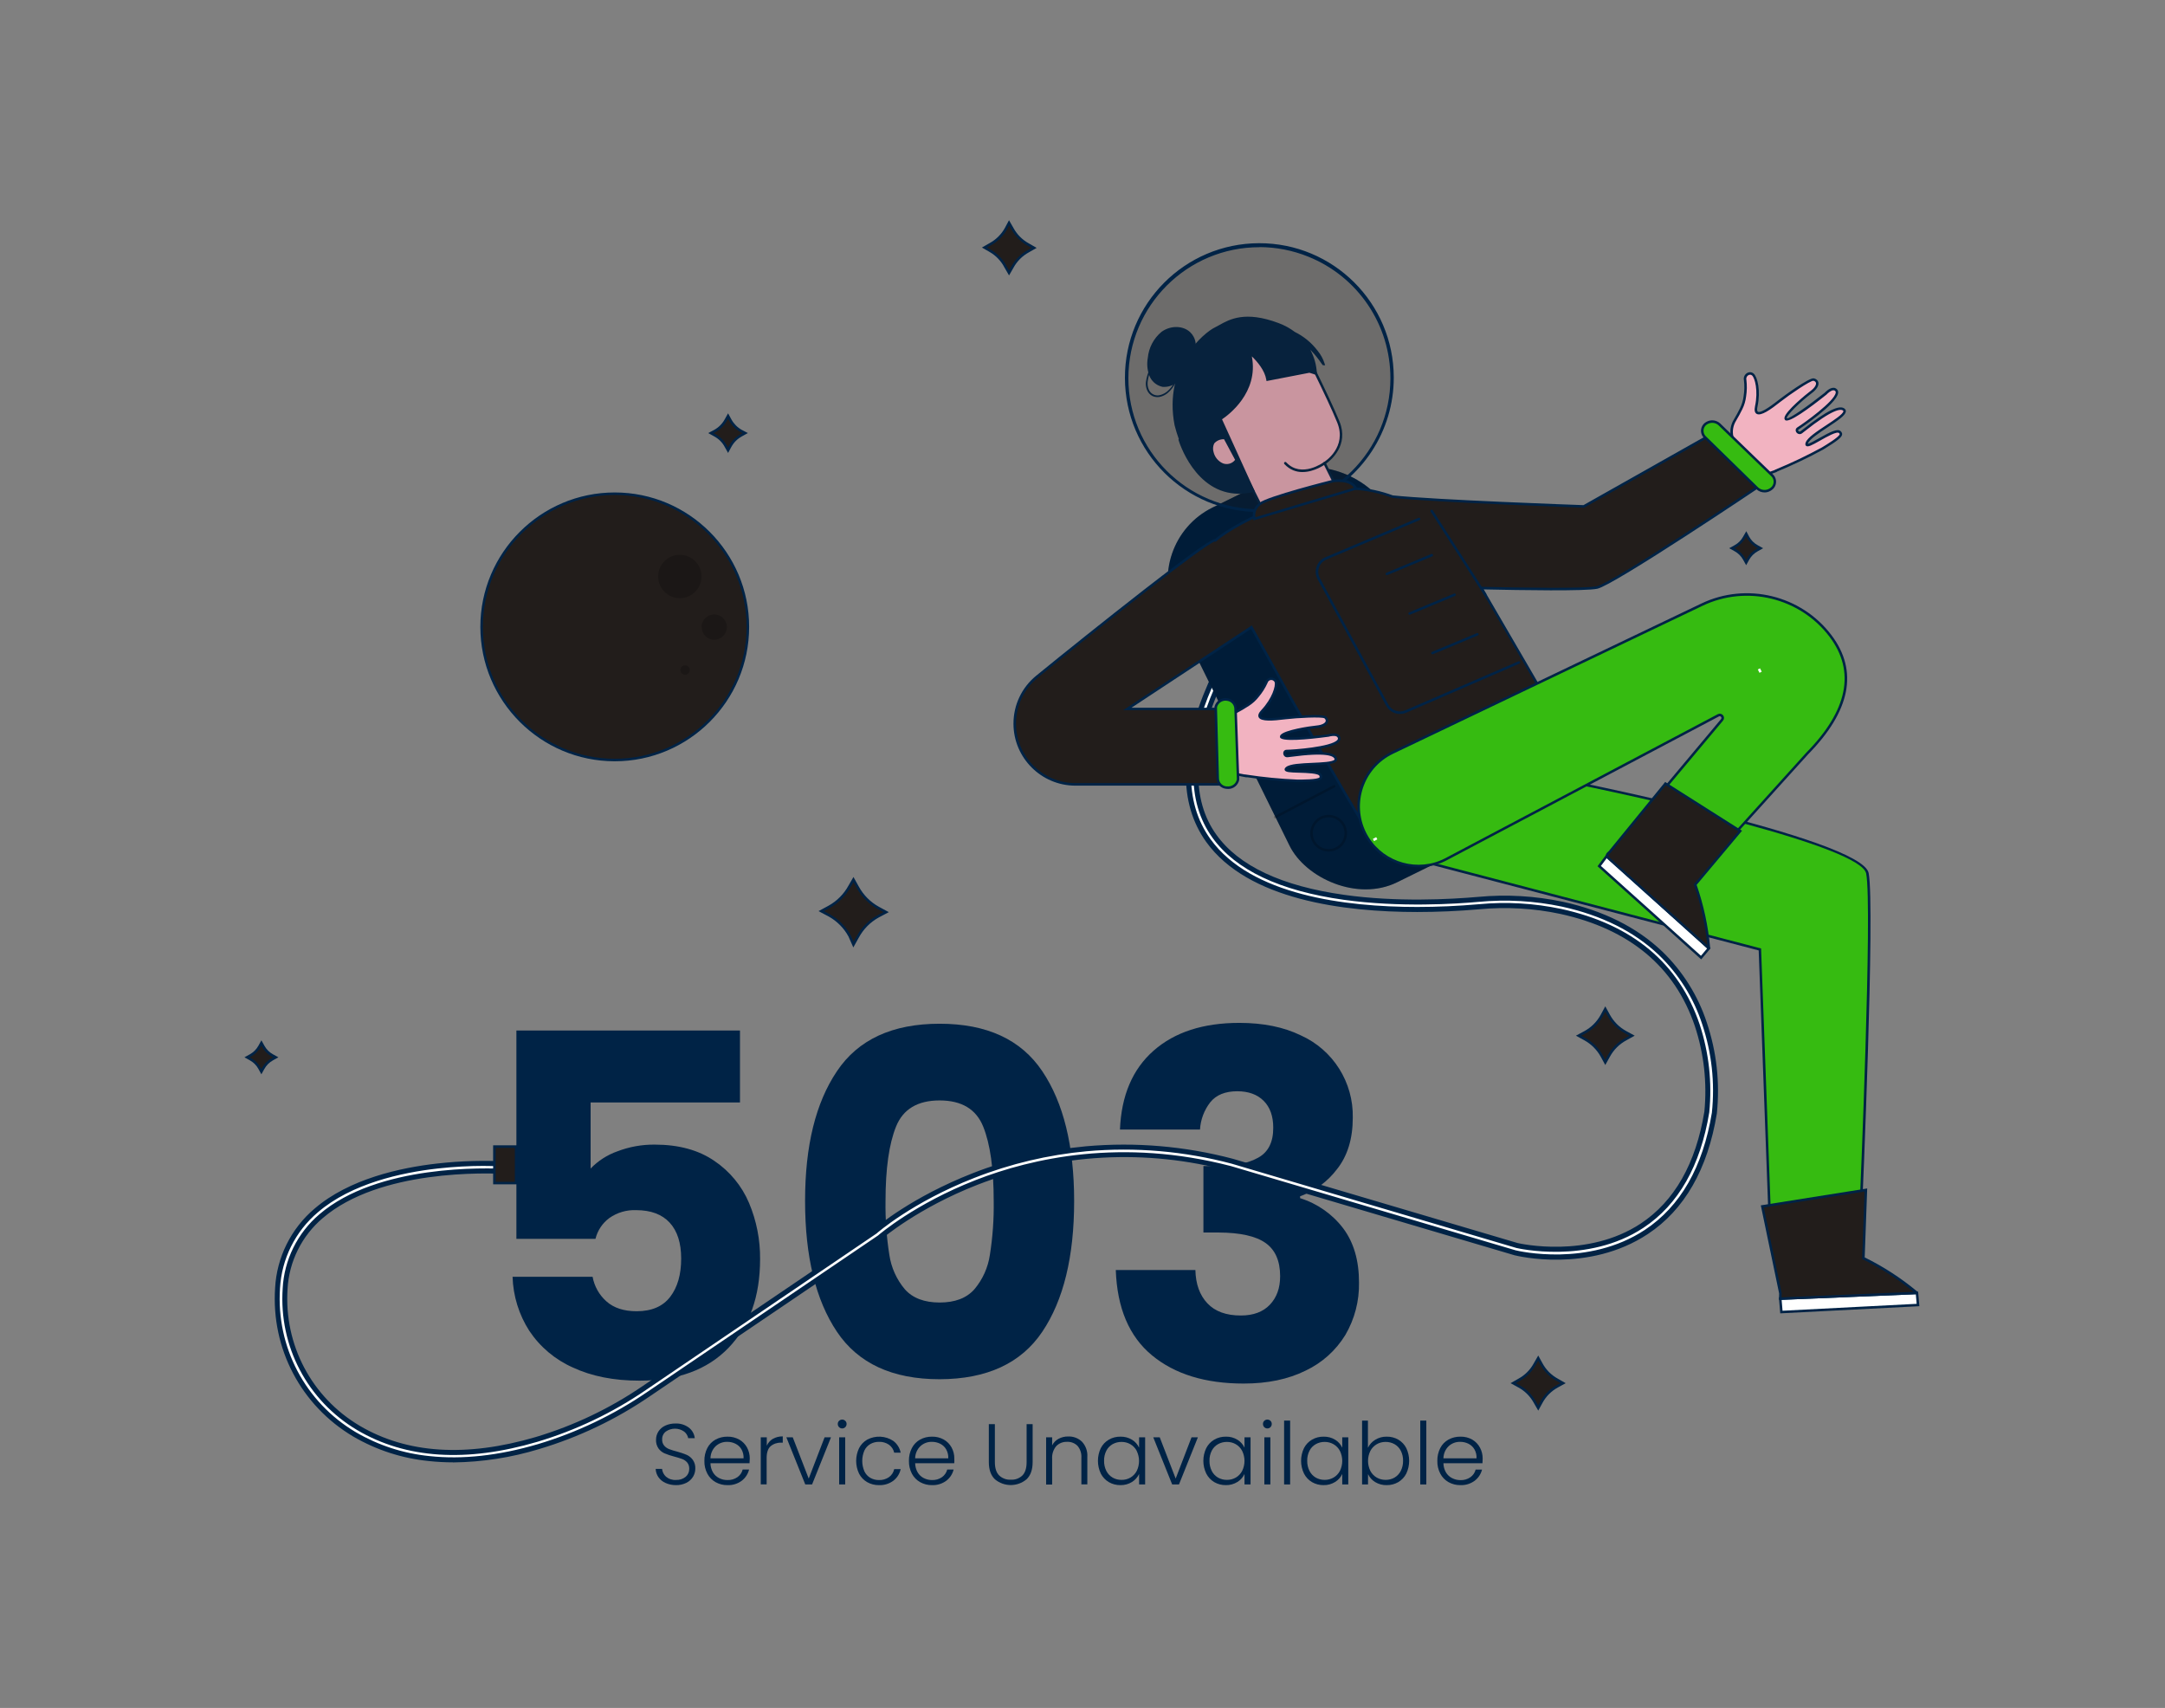 <?xml version="1.0" encoding="UTF-8"?>
<svg xmlns="http://www.w3.org/2000/svg" id="a" width="865.76" height="682.89" viewBox="0 0 865.76 682.89">
  <rect x="0" y="0" width="865.76" height="682.89" fill="#808080" stroke="none"/>
  <g>
    <path d="M266.15,592.94c-1.14-.5-2.12-1.29-2.84-2.31-.68-.97-1.07-2.12-1.11-3.31h2.55c.13,1.19,.68,2.28,1.56,3.09,1.11,.94,2.55,1.42,4,1.32,1.4,.07,2.78-.37,3.88-1.25,.94-.8,1.46-1.97,1.43-3.2,.04-.9-.24-1.79-.79-2.5-.54-.63-1.22-1.12-2-1.41-1.06-.39-2.15-.72-3.25-1-1.31-.33-2.59-.76-3.83-1.27-.96-.43-1.79-1.1-2.41-1.94-.72-1.04-1.07-2.29-1-3.55,0-1.18,.35-2.34,1-3.33,.68-1,1.62-1.8,2.73-2.29,1.25-.57,2.62-.85,4-.83,1.93-.09,3.84,.49,5.39,1.64,1.33,1.02,2.19,2.55,2.37,4.22h-2.62c-.21-1.05-.79-1.98-1.63-2.63-2.2-1.55-5.14-1.55-7.34,0-.96,.76-1.5,1.93-1.45,3.15-.04,.89,.24,1.76,.79,2.45,.54,.63,1.23,1.11,2,1.41,1.06,.4,2.13,.73,3.23,1,1.29,.35,2.56,.78,3.79,1.29,.98,.44,1.82,1.13,2.45,2,.71,1.03,1.07,2.27,1,3.52,0,1.13-.31,2.24-.89,3.21-.64,1.05-1.56,1.9-2.66,2.45-1.31,.65-2.75,.97-4.21,.93-1.43,.01-2.84-.28-4.14-.86Z" fill="#002346"></path>
    <path d="M299.73,585.04h-15.62c.01,1.29,.36,2.55,1,3.66,.58,.98,1.43,1.77,2.45,2.29,1.02,.52,2.16,.79,3.31,.78,1.42,.06,2.82-.34,4-1.14,1.05-.73,1.81-1.82,2.12-3.07h2.56c-.44,1.79-1.48,3.38-2.95,4.5-1.64,1.21-3.64,1.82-5.68,1.74-1.66,.03-3.31-.38-4.76-1.19-1.4-.79-2.54-1.96-3.29-3.38-.83-1.58-1.24-3.34-1.19-5.12-.04-1.78,.36-3.55,1.17-5.14,.73-1.43,1.88-2.6,3.28-3.38,1.47-.8,3.12-1.2,4.79-1.17,1.65-.04,3.27,.37,4.71,1.17,1.31,.74,2.38,1.84,3.1,3.16,.73,1.35,1.11,2.86,1.09,4.39,0,.63-.03,1.27-.09,1.9Zm-3.22-5.55c-.56-.97-1.4-1.75-2.4-2.24-1.03-.51-2.16-.77-3.31-.76-1.69-.04-3.34,.58-4.59,1.72-1.33,1.27-2.08,3.03-2.1,4.87h13.24c.06-1.25-.23-2.49-.84-3.59Z" fill="#002346"></path>
    <path d="M309.02,575.31c1.22-.68,2.6-1.03,4-1v2.52h-.65c-1.53-.07-3.03,.43-4.21,1.41-1.06,.94-1.59,2.52-1.59,4.73v10.52h-2.35v-18.8h2.41v3.35c.5-1.13,1.33-2.09,2.39-2.73Z" fill="#002346"></path>
    <path d="M323.4,591.18l6.34-16.49h2.56l-7.56,18.84h-2.72l-7.56-18.84h2.56l6.38,16.49Z" fill="#002346"></path>
    <path d="M335.54,570.62c-.34-.33-.53-.79-.52-1.27-.02-.48,.17-.93,.52-1.26,.69-.67,1.79-.67,2.48,0,.35,.33,.54,.78,.52,1.26,.01,.48-.18,.94-.52,1.27-.67,.68-1.78,.69-2.46,.02,0,0-.01-.01-.02-.02Zm2.45,4.07v18.84h-2.42v-18.84h2.42Z" fill="#002346"></path>
    <path d="M343.54,578.99c.73-1.41,1.86-2.59,3.24-3.38,3.32-1.76,7.34-1.56,10.47,.53,1.51,1.16,2.55,2.82,2.92,4.69h-2.59c-.28-1.29-1.02-2.42-2.09-3.19-1.18-.8-2.58-1.21-4-1.15-1.2-.02-2.37,.28-3.42,.86-1.04,.6-1.87,1.49-2.39,2.57-1.17,2.68-1.17,5.72,0,8.4,.52,1.08,1.35,1.99,2.39,2.59,1.05,.58,2.22,.88,3.42,.86,1.42,.05,2.83-.35,4-1.16,1.08-.77,1.82-1.92,2.09-3.22h2.59c-.39,1.85-1.43,3.5-2.93,4.65-1.65,1.22-3.68,1.84-5.73,1.76-1.65,.03-3.29-.38-4.73-1.19-1.38-.79-2.51-1.97-3.24-3.38-1.56-3.24-1.56-7,0-10.24h0Z" fill="#002346"></path>
    <path d="M381.59,585.04h-15.63c.02,1.28,.36,2.54,1,3.66,.58,.98,1.43,1.78,2.45,2.29,1.02,.52,2.16,.79,3.31,.78,1.4,.05,2.79-.35,3.95-1.14,1.05-.74,1.8-1.83,2.12-3.07h2.55c-.43,1.8-1.48,3.39-2.95,4.5-1.64,1.2-3.64,1.82-5.67,1.74-1.66,.03-3.31-.38-4.76-1.19-1.4-.79-2.55-1.96-3.3-3.38-.82-1.58-1.23-3.34-1.19-5.12-.04-1.78,.36-3.55,1.18-5.14,.73-1.42,1.87-2.6,3.27-3.38,1.47-.8,3.13-1.2,4.8-1.17,1.65-.04,3.27,.37,4.71,1.17,1.31,.74,2.38,1.84,3.1,3.16,.73,1.35,1.11,2.86,1.09,4.39,.04,.83,.01,1.47-.03,1.9Zm-3.23-5.55c-.56-.97-1.39-1.75-2.39-2.24-1.03-.51-2.17-.77-3.32-.76-1.69-.04-3.33,.58-4.58,1.72-1.33,1.28-2.09,3.03-2.11,4.87h13.25c.06-1.25-.24-2.5-.85-3.59Z" fill="#002346"></path>
    <path d="M397.84,569.41v15.18c0,2.4,.56,4.17,1.7,5.32,1.26,1.19,2.95,1.82,4.68,1.72,1.72,.1,3.4-.52,4.64-1.71,1.11-1.14,1.67-2.91,1.67-5.33v-15.18h2.41v15.15c0,3.06-.81,5.36-2.43,6.9-3.66,3.08-9,3.08-12.66,0-1.62-1.54-2.43-3.84-2.43-6.9v-15.15h2.42Z" fill="#002346"></path>
    <path d="M432.68,576.44c1.51,1.64,2.29,3.83,2.13,6.05v11h-2.38v-10.69c.11-1.7-.43-3.38-1.53-4.69-1.1-1.11-2.63-1.7-4.19-1.62-1.63-.07-3.22,.56-4.35,1.73-1.17,1.42-1.75,3.23-1.62,5.07v10.28h-2.41v-18.88h2.41v3.21c.57-1.12,1.48-2.05,2.59-2.64,1.18-.62,2.5-.94,3.83-.91,2.05-.08,4.04,.67,5.52,2.09Z" fill="#002346"></path>
    <path d="M440.21,578.99c.72-1.41,1.84-2.59,3.21-3.38,1.41-.81,3.01-1.22,4.64-1.19,1.63-.04,3.25,.39,4.64,1.24,1.23,.75,2.21,1.86,2.81,3.17v-4.14h2.42v18.84h-2.42v-4.18c-.62,1.31-1.61,2.42-2.84,3.19-1.39,.87-3.01,1.3-4.65,1.26-1.62,.02-3.21-.39-4.61-1.2-1.37-.81-2.49-2-3.21-3.42-1.53-3.22-1.53-6.97,0-10.19h0Zm14.37,1.12c-.58-1.11-1.46-2.03-2.54-2.66-1.07-.62-2.29-.94-3.53-.93-1.25-.02-2.49,.29-3.59,.9-1.07,.61-1.94,1.51-2.5,2.6-.64,1.26-.95,2.65-.91,4.06-.03,1.4,.28,2.79,.91,4.05,.56,1.11,1.43,2.03,2.5,2.66,1.09,.62,2.33,.93,3.59,.91,1.23,.02,2.44-.29,3.51-.9,1.08-.63,1.96-1.55,2.54-2.66,1.24-2.52,1.24-5.48,0-8l.02-.03Z" fill="#002346"></path>
    <path d="M470.14,591.18l6.34-16.49h2.54l-7.56,18.84h-2.72l-7.56-18.84h2.59l6.37,16.49Z" fill="#002346"></path>
    <path d="M482.37,578.99c.72-1.41,1.83-2.58,3.2-3.38,1.41-.81,3.01-1.22,4.64-1.19,1.63-.05,3.25,.38,4.64,1.24,1.23,.75,2.21,1.86,2.81,3.17v-4.14h2.42v18.84h-2.42v-4.18c-.61,1.32-1.6,2.43-2.84,3.19-1.39,.86-3,1.3-4.64,1.26-1.62,.02-3.21-.39-4.61-1.2-1.37-.82-2.48-2-3.2-3.42-1.55-3.22-1.55-6.97,0-10.19h0Zm14.36,1.12c-.58-1.11-1.45-2.03-2.53-2.66-1.08-.62-2.3-.94-3.54-.93-1.25-.02-2.49,.29-3.59,.9-1.07,.61-1.93,1.51-2.5,2.6-.64,1.26-.95,2.65-.91,4.06-.03,1.4,.28,2.79,.91,4.05,.56,1.11,1.43,2.03,2.5,2.66,1.09,.62,2.33,.93,3.59,.91,1.24,.01,2.46-.31,3.54-.93,1.08-.63,1.95-1.55,2.53-2.66,1.24-2.52,1.24-5.48,0-8Z" fill="#002346"></path>
    <path d="M505.56,570.62c-.34-.34-.52-.79-.51-1.27-.02-.47,.17-.93,.51-1.26,.7-.67,1.79-.67,2.49,0,.34,.33,.53,.79,.51,1.26,.01,.48-.17,.93-.51,1.27-.68,.69-1.79,.69-2.47,.02,0,0-.01-.01-.02-.02Zm2.45,4.07v18.84h-2.41v-18.84h2.41Z" fill="#002346"></path>
    <path d="M515.91,568v25.53h-2.41v-25.53h2.41Z" fill="#002346"></path>
    <path d="M521.45,578.99c.72-1.41,1.84-2.59,3.21-3.38,1.41-.81,3.01-1.22,4.64-1.19,1.63-.04,3.25,.39,4.64,1.24,1.23,.76,2.2,1.86,2.81,3.17v-4.14h2.41v18.84h-2.41v-4.18c-.62,1.32-1.61,2.43-2.85,3.19-1.39,.86-3,1.3-4.64,1.26-1.61,.02-3.2-.39-4.6-1.2-1.37-.81-2.49-2-3.21-3.42-1.55-3.22-1.55-6.97,0-10.19Zm14.37,1.12c-.58-1.11-1.46-2.03-2.54-2.66-1.08-.62-2.3-.94-3.54-.93-1.25-.02-2.49,.29-3.58,.9-1.07,.6-1.94,1.51-2.5,2.6-.64,1.26-.96,2.65-.92,4.06-.03,1.4,.29,2.8,.92,4.05,.56,1.11,1.43,2.04,2.5,2.66,1.09,.62,2.33,.93,3.58,.91,1.24,.01,2.46-.31,3.54-.93,1.08-.63,1.96-1.55,2.54-2.66,1.24-2.52,1.24-5.48,0-8Z" fill="#002346"></path>
    <path d="M549.94,575.66c1.38-.85,2.99-1.28,4.61-1.24,1.62-.03,3.22,.38,4.62,1.19,1.36,.8,2.47,1.97,3.19,3.38,1.53,3.22,1.53,6.97,0,10.19-.72,1.42-1.84,2.61-3.21,3.42-1.4,.81-2.99,1.22-4.6,1.2-1.63,.05-3.24-.38-4.64-1.22-1.25-.76-2.24-1.87-2.85-3.19v4.14h-2.38v-25.53h2.34v10.87c.64-1.33,1.66-2.44,2.92-3.21Zm10.21,4.36c-.56-1.09-1.43-1.99-2.5-2.6-1.1-.61-2.34-.92-3.59-.9-1.24-.01-2.46,.31-3.53,.93-1.08,.63-1.96,1.55-2.54,2.66-1.24,2.52-1.24,5.48,0,8,.58,1.11,1.46,2.03,2.54,2.66,1.07,.62,2.29,.94,3.53,.93,1.26,.02,2.5-.29,3.59-.91,1.07-.63,1.94-1.55,2.5-2.66,.63-1.25,.95-2.65,.92-4.05,.04-1.41-.28-2.8-.92-4.06Z" fill="#002346"></path>
    <path d="M570.37,568v25.53h-2.42v-25.53h2.42Z" fill="#002346"></path>
    <path d="M592.83,585.04h-15.62c.02,1.28,.36,2.54,1,3.66,.58,.98,1.43,1.77,2.45,2.29,1.04,.54,2.19,.82,3.36,.81,1.4,.05,2.79-.35,3.95-1.14,1.05-.73,1.81-1.82,2.12-3.07h2.56c-.45,1.8-1.51,3.39-3,4.5-1.63,1.18-3.61,1.79-5.63,1.71-1.66,.03-3.31-.38-4.76-1.19-1.4-.79-2.54-1.96-3.29-3.38-.83-1.58-1.24-3.34-1.19-5.12-.04-1.78,.36-3.55,1.17-5.14,.73-1.43,1.88-2.6,3.28-3.38,1.47-.8,3.12-1.2,4.79-1.17,1.65-.04,3.27,.36,4.71,1.17,1.31,.76,2.38,1.87,3.09,3.21,.73,1.35,1.1,2.86,1.08,4.39,0,.62-.02,1.23-.07,1.85Zm-3.22-5.55c-.56-.97-1.4-1.75-2.4-2.24-1.03-.51-2.16-.77-3.31-.76-1.69-.04-3.34,.58-4.59,1.72-1.32,1.28-2.07,3.03-2.1,4.87h13.24c.07-1.25-.22-2.5-.84-3.59Z" fill="#002346"></path>
  </g>
  <path d="M295.91,440.8h-59.73v26.42c2.99-3.1,6.66-5.46,10.72-6.89,4.77-1.82,9.83-2.73,14.93-2.68,9.57,0,17.51,2.17,23.83,6.51,6.16,4.15,10.99,10,13.88,16.84,2.98,7.09,4.48,14.71,4.41,22.4,0,14.94-4.21,26.78-12.64,35.52s-20.3,13.11-35.61,13.11c-10.21,0-19.08-1.75-26.61-5.26-7.08-3.13-13.12-8.21-17.42-14.65-4.16-6.47-6.47-13.95-6.7-21.63h32c.69,3.82,2.65,7.29,5.55,9.86,2.94,2.61,6.96,3.92,12.06,3.92,6,0,10.47-1.91,13.41-5.74,2.94-3.83,4.41-8.93,4.4-15.32,0-6.25-1.53-11.03-4.6-14.36-3.07-3.33-7.53-4.99-13.4-5-3.82-.16-7.59,.95-10.72,3.15-2.77,2.04-4.73,4.99-5.55,8.33h-31.62v-83.29h89.41v28.76Z" fill="#002346"></path>
  <path d="M334.67,428.32c8.49-12.67,22.18-19,41.07-19s32.58,6.33,41.07,19c8.48,12.63,12.72,29.92,12.73,51.88,0,22.21-4.24,39.63-12.73,52.26-8.49,12.63-22.18,18.96-41.07,19-18.89,0-32.58-6.33-41.07-19-8.49-12.67-12.73-30.09-12.73-52.26s4.24-39.24,12.73-51.88Zm58.49,22.11c-2.81-6.96-8.62-10.44-17.42-10.44-8.8,0-14.61,3.48-17.42,10.44-2.81,6.95-4.21,16.87-4.21,29.77-.11,7.21,.4,14.42,1.53,21.54,.75,5.08,2.9,9.86,6.22,13.78,3.13,3.51,7.76,5.26,13.88,5.27,6.12,0,10.75-1.75,13.88-5.27,3.32-3.92,5.47-8.7,6.22-13.78,1.13-7.12,1.64-14.33,1.53-21.54,0-12.89-1.4-22.81-4.21-29.77h0Z" fill="#002346"></path>
  <path d="M461.32,420.08c8.42-7.4,19.84-11.1,34.27-11.1,9.57,0,17.77,1.67,24.6,5,12.91,5.81,21.08,18.78,20.77,32.93,0,8.42-2.11,15.28-6.32,20.58-3.75,4.96-8.88,8.72-14.74,10.81v.77c6.86,2.13,12.88,6.35,17.23,12.06,4.21,5.62,6.32,12.83,6.32,21.63,.15,7.37-1.74,14.64-5.46,21-3.79,6.2-9.32,11.16-15.89,14.26-6.96,3.45-15.22,5.18-24.79,5.17-15.33,0-27.55-3.77-36.66-11.3-9.11-7.53-13.93-18.9-14.46-34.09h31.83c.13,5.61,1.72,10.04,4.79,13.3,3.07,3.26,7.53,4.89,13.4,4.88,4.98,0,8.84-1.43,11.58-4.3,2.75-2.88,4.12-6.67,4.12-11.4,0-6.12-1.95-10.55-5.84-13.3-3.89-2.75-10.13-4.14-18.72-4.18h-6.12v-26.58h6.12c6.51,0,11.77-1.12,15.8-3.35,4.03-2.23,6.03-6.23,6-12,0-4.6-1.28-8.17-3.83-10.72-2.55-2.55-6.06-3.82-10.53-3.83-4.85,0-8.46,1.47-10.82,4.4-2.44,3.14-3.87,6.94-4.11,10.91h-32c.55-13.62,5.03-24.14,13.46-31.55Z" fill="#002346"></path>
  <path d="M181.28,583.69c-3.21,0-6.42-.16-9.62-.5-10.54-1.06-20.73-4.36-29.89-9.69-20.45-12.14-32.33-34.74-30.75-58.47,.64-12.04,6.24-23.28,15.46-31.05,13.64-11.71,33.87-16.13,48.43-17.77,9.47-1.07,19.01-1.33,28.52-.78,.83,.07,1.45,.79,1.38,1.62-.07,.83-.79,1.45-1.62,1.38h0c-.49,0-49.69-3.69-74.76,17.84-8.61,7.26-13.83,17.76-14.42,29-1.49,22.6,9.85,44.12,29.33,55.67,19.17,11.31,43.13,12.85,71.23,4.58,15.37-4.59,29.93-11.54,43.16-20.59l92.15-62.46c1.25-1.09,15.27-13,39.42-22.42,14.46-5.68,29.66-9.29,45.13-10.71,19.62-1.73,39.38-.04,58.42,5h0l113.77,33.65c1.06,.25,28.37,6.42,50.07-7.93,13.71-9.07,22.42-24.36,25.87-45.44,1.16-11.69-.15-23.5-3.84-34.66-8.14-24.06-26.49-39.37-54.55-45.51-10.77-2.28-21.82-2.91-32.77-1.87-6.35,.56-15,1.09-24.68,1.09-28.8,0-67.07-4.72-83.51-27.57-10.91-15.16-10.61-36.2,.88-62.54,.37-.74,1.26-1.05,2.01-.68,.69,.34,1.01,1.15,.74,1.87-11,25.31-11.44,45.36-1.2,59.6,9.12,12.67,26.54,20.88,51.78,24.41,21.2,3,42.76,1.79,53.72,.83,11.26-1.06,22.61-.41,33.67,1.94,16,3.5,29.21,10.08,39.16,19.54,8.1,7.75,14.15,17.39,17.62,28.05,3.87,11.58,5.21,23.86,3.93,36-3.6,22-12.75,38-27.2,47.49-23.14,15.29-51.26,8.62-52.44,8.33h-.07l-113.79-33.73c-43.34-11.27-79.15-3.2-101.56,5.57-24.33,9.51-38.59,21.86-38.73,22l-.14,.12-92.23,62.51c-13.49,9.23-28.34,16.32-44,21-11.05,3.38-22.53,5.16-34.08,5.28Z" fill="#fff"></path>
  <g>
    <path d="M181.28,584.19c-3.23,0-6.46-.17-9.67-.51-10.61-1.06-20.87-4.38-30.09-9.75-20.61-12.24-32.59-35.02-31-58.93,.65-12.18,6.31-23.54,15.63-31.4,13.74-11.79,34.07-16.24,48.7-17.89,9.5-1.08,19.08-1.34,28.62-.77,.53,.03,1.02,.28,1.36,.69,.35,.4,.52,.93,.48,1.46-.05,.53-.3,1.01-.7,1.36-.4,.34-.93,.51-1.46,.47-.49,0-49.51-3.65-74.4,17.72-8.5,7.17-13.66,17.54-14.25,28.65-1.47,22.41,9.77,43.74,29.09,55.2,19.05,11.23,42.88,12.76,70.84,4.54,15.31-4.59,29.81-11.51,43-20.54l92.15-62.46c1.46-1.27,15.4-13,39.51-22.46,14.5-5.7,29.74-9.33,45.26-10.77,19.67-1.74,39.49-.04,58.58,5l113.83,33.68c1.12,.26,28.11,6.38,49.66-7.87,13.59-9,22.22-24.16,25.65-45.1,1.12-11.61-.18-23.34-3.83-34.42-8.07-23.88-26.3-39.08-54.18-45.18-10.71-2.27-21.71-2.9-32.61-1.86-8.28,.72-16.6,1.09-24.73,1.09-29.17,0-67.4-4.82-83.92-27.78-11-15.31-10.73-36.52,.83-63,.37-1.04,1.51-1.59,2.55-1.22,1.04,.37,1.59,1.51,1.22,2.55-.03,.09-.07,.17-.11,.25-11,25.13-11.38,45-1.24,59.11,9,12.55,26.34,20.7,51.44,24.21,21.14,3,42.66,1.78,53.61,.82,11.31-1.06,22.71-.4,33.82,1.95,16.12,3.52,29.37,10.14,39.4,19.67,8.15,7.82,14.24,17.52,17.75,28.25,3.9,11.64,5.26,23.98,4,36.19-3.63,22.12-12.85,38.22-27.42,47.84-23.34,15.42-51.65,8.69-52.84,8.39l-113.92-33.69c-33.48-8.95-68.94-7-101.24,5.55-24.22,9.47-38.44,21.78-38.58,21.9l-.19,.15-92.23,62.51c-13.54,9.26-28.43,16.37-44.14,21.06-11.1,3.4-22.62,5.19-34.23,5.33Zm12.84-118.53c-6.41,0-12.82,.34-19.19,1.05-14.5,1.63-34.62,6-48.17,17.65-9.12,7.69-14.65,18.8-15.29,30.71-1.55,23.55,10.26,45.96,30.56,58,9.09,5.29,19.21,8.57,29.68,9.62,13.17,1.42,27.91-.2,43.52-4.79,15.61-4.67,30.41-11.73,43.86-20.93l92.23-62.51,.09-.07c.15-.13,14.5-12.55,38.87-22.08,22.49-8.79,58.41-16.89,101.88-5.58l113.79,33.67c1.23,.3,29.12,6.93,52.1-8.25,14.32-9.46,23.4-25.32,27-47.16,1.26-12.05-.07-24.23-3.91-35.72-3.45-10.58-9.46-20.14-17.49-27.84-9.89-9.4-23-15.93-38.92-19.42-11.02-2.33-22.32-2.98-33.53-1.92-11,1-32.59,2.14-53.83-.83-25.38-3.55-42.92-11.84-52.11-24.62-10.36-14.39-10-34.61,1.14-60.09,.1-.24,.1-.52,0-.76-.1-.25-.29-.44-.53-.55-.51-.22-1.09,.02-1.31,.52-11.42,26.16-11.73,47-.93,62,16.27,22.62,54.17,27.36,83.1,27.36,8.1,0,16.39-.37,24.64-1.09,11.01-1.04,22.11-.4,32.92,1.89,28.24,6.17,46.71,21.6,54.91,45.83,3.68,11.26,4.98,23.15,3.82,34.94-3.48,21.24-12.26,36.64-26.09,45.78-21.9,14.49-49.31,8.28-50.46,8l-113.76-33.67c-18.99-5.03-38.7-6.72-58.27-5-15.43,1.42-30.58,5.02-45,10.68-24,9.39-37.78,21-39.27,22.33l-92.15,62.51c-13.28,9.08-27.89,16.05-43.3,20.66-28.23,8.31-52.33,6.75-71.63-4.63-19.65-11.65-31.08-33.35-29.57-56.14,.58-11.36,5.83-21.97,14.5-29.33,25.2-21.64,74.64-18,75.13-18,.26,.02,.53-.06,.73-.23,.2-.17,.33-.42,.35-.68,.02-.27-.07-.53-.24-.73-.17-.2-.42-.33-.68-.35-.02,.04-3.57-.23-9.19-.23Z" fill="#221d1b"></path>
    <path d="M181.17,584.69c-3.2,0-6.43-.17-9.62-.51-10.76-1.07-20.95-4.37-30.29-9.81-20.89-12.4-32.86-35.16-31.25-59.4,.65-12.26,6.41-23.83,15.81-31.75,13.84-11.88,34.27-16.35,48.97-18,9.5-1.08,19.16-1.34,28.71-.77,.66,.04,1.29,.36,1.71,.87,.43,.49,.65,1.16,.6,1.82-.06,.67-.37,1.27-.87,1.7-.51,.43-1.17,.65-1.83,.59,.02,0-.06,0-.21-.01-8.34-.49-51.09-1.91-73.83,17.61-8.36,7.06-13.49,17.37-14.08,28.3-1.47,22.35,9.59,43.32,28.85,54.74,18.93,11.16,42.63,12.67,70.44,4.49,15.28-4.58,29.7-11.46,42.86-20.47l92.15-62.46c1.45-1.27,15.29-12.97,39.61-22.51,14.55-5.72,29.83-9.36,45.4-10.8,19.79-1.74,39.55-.06,58.75,5.01l113.84,33.68c1.1,.25,27.96,6.27,49.24-7.81,13.47-8.92,22.03-23.98,25.43-44.76,1.12-11.58-.16-23.1-3.81-34.18-8.01-23.7-26.11-38.79-53.81-44.85-10.67-2.26-21.59-2.88-32.46-1.85-8.33,.73-16.67,1.09-24.78,1.09-29.28,0-67.68-4.86-84.33-27.99-11.12-15.48-10.86-36.84,.78-63.49,.21-.6,.67-1.1,1.27-1.39,.6-.29,1.28-.32,1.91-.1,.63,.22,1.13,.68,1.42,1.28,.29,.6,.32,1.28,.1,1.91-.04,.11-.08,.22-.14,.32-10.89,24.88-11.33,44.6-1.28,58.59,8.92,12.43,26.11,20.51,51.1,24.01,20.87,2.96,42.48,1.78,53.5,.82,11.37-1.07,22.8-.41,33.97,1.96,16.2,3.54,29.54,10.2,39.64,19.8,8.18,7.85,14.36,17.69,17.88,28.46,3.95,11.78,5.3,24.03,4.02,36.4-3.66,22.3-12.96,38.51-27.64,48.21-23.69,15.65-52.04,8.76-53.24,8.46l-113.94-33.7c-33.59-8.98-68.49-7.06-100.92,5.54-23.68,9.26-37.84,21.3-38.43,21.81l-.21,.17-92.26,62.53c-13.59,9.3-28.49,16.41-44.28,21.12-11.14,3.41-22.71,5.21-34.37,5.35h-.11Zm12.72-118.53c-6.29,0-12.65,.35-18.9,1.05-14.44,1.62-34.46,5.98-47.9,17.53-8.98,7.57-14.49,18.63-15.12,30.36-1.55,23.49,10.07,45.54,30.32,57.54,9.09,5.29,19.01,8.51,29.47,9.55,13.16,1.42,27.74-.19,43.33-4.77,15.58-4.66,30.29-11.68,43.72-20.86l92.29-62.56c.57-.5,14.82-12.7,39-22.15,22.55-8.81,58.59-16.94,102.19-5.6l113.81,33.67c1.15,.28,28.96,6.82,51.68-8.19,14.2-9.38,23.21-25.13,26.78-46.82,1.26-12.03-.05-23.98-3.89-35.48-3.42-10.46-9.42-20.02-17.36-27.64-9.81-9.32-22.83-15.82-38.68-19.29-10.97-2.32-22.2-2.96-33.38-1.91-8.75,.79-31.51,2.3-53.95-.83-25.52-3.57-43.17-11.92-52.45-24.82-10.49-14.56-10.12-34.95,1.09-60.58,.05-.11,.05-.25,0-.37-.05-.13-.15-.23-.27-.28-.25-.1-.54,.01-.65,.26-11.34,25.97-11.67,46.67-.98,61.51,16.14,22.44,53.88,27.15,82.69,27.15,8.05,0,16.33-.37,24.6-1.09,11.07-1.05,22.19-.41,33.07,1.9,28.42,6.21,47.02,21.74,55.28,46.16,3.73,11.4,5.02,23.22,3.84,35.15-3.51,21.41-12.36,36.93-26.31,46.15-22.34,14.78-50.57,8.14-50.85,8.07l-113.78-33.68c-18.97-5.03-38.52-6.71-58.08-4.98-15.38,1.42-30.48,5-44.86,10.65-25,9.78-38.98,22.11-39.12,22.24l-92.2,62.55c-13.34,9.12-27.95,16.1-43.44,20.73-28.37,8.35-52.6,6.78-72.03-4.68-19.92-11.81-31.34-33.5-29.81-56.6,.58-11.44,5.93-22.26,14.68-29.68,23.32-20.02,66.79-18.61,75.27-18.13h.19c.17,.03,.3-.02,.4-.1,.1-.08,.16-.21,.17-.34,.01-.13-.03-.26-.12-.36-.09-.1-.21-.17-.34-.18h0c-.18,0-.43,0-.81-.03-1.4-.07-4.32-.2-8.33-.2h-.23Zm21.48,112.22c-5.93,1.74-11.71,3.06-17.33,3.94,5.86-.89,11.65-2.21,17.33-3.94,0,0,0,0,0,0Zm10.61-3.58h0Zm.09-.03s-.01,0-.02,0c0,0,.01,0,.02,0Zm.09-.03s-.03,0-.04,.01c.01,0,.03,0,.04-.01Zm.09-.04s-.04,.01-.06,.02c.02,0,.04-.01,.06-.02Zm125.37-79.84l-92.25,62.53c-10.34,7.07-21.44,12.87-33.11,17.31,11.67-4.43,22.77-10.23,33.1-17.3l92.26-62.53Zm-49.82,30.16l-44.09,29.89c-10.42,7.13-21.63,12.95-33.43,17.35,11.81-4.39,23.02-10.21,33.45-17.34l44.06-29.89Zm-107.38-56.87c-15.99,0-47.54,2.2-66.08,18.11-6.96,5.9-11.72,14.02-13.54,22.87,1.85-8.86,6.64-16.98,13.63-22.87,23.02-19.77,66.13-18.34,74.53-17.85h.2c.43,.05,.82-.08,1.13-.34,.3-.26,.49-.63,.53-1.03,.03-.39-.1-.79-.36-1.09-.14-.17-.31-.3-.5-.39,.16,.09,.3,.2,.42,.35,.26,.3,.39,.7,.36,1.09-.03,.4-.22,.76-.53,1.02-.31,.26-.7,.38-1.09,.35,0,0-.07,0-.2-.01-1.64-.09-4.61-.22-8.48-.22Zm412.85,33.05c5.95,1.23,30.35,5.09,51.1-8.62,14.44-9.54,23.59-25.52,27.2-47.5,.65-6.34,.61-12.66-.14-18.9,.73,6.23,.77,12.53,.11,18.87-3.63,22.01-12.78,37.99-27.22,47.52-20.42,13.49-44.86,9.85-51.05,8.63Zm-157.9-42.55c14.65,0,29.21,1.9,43.46,5.67l113.77,33.67c.25,.06,27.24,6.42,49.06-7.31-21.46,13.46-47.9,7.54-49.03,7.28l-113.86-33.69c-19.08-5.04-38.73-6.72-58.39-4.98-1.7,.16-3.39,.34-5.08,.55,1.69-.21,3.38-.39,5.08-.55,5-.44,9.99-.66,14.98-.66Zm-45.22,9.48c-4.99,1.45-9.57,3.04-13.69,4.65-22.59,8.83-36.42,20.05-38.48,21.78,1.99-1.66,15.98-12.98,38.48-21.78,4.52-1.76,9.09-3.31,13.69-4.65Zm-210.52-2.98c-6.26,0-12.53,.35-18.73,1.06-1.42,.16-2.89,.35-4.4,.56,1.5-.21,2.96-.4,4.37-.56,6.37-.71,12.84-1.05,19.25-1.05,1.06,0,2.05,0,2.95,.02-1.14-.02-2.28-.04-3.43-.04Zm408.05-103.09c7.54,0,15.07,.79,22.48,2.36,28.07,6.14,46.42,21.45,54.55,45.51,.96,2.91,1.75,5.85,2.39,8.81-.63-2.97-1.42-5.92-2.38-8.83-8.14-24.06-26.49-39.37-54.54-45.5-10.77-2.28-21.8-2.92-32.77-1.88-8.3,.73-16.61,1.09-24.69,1.09-29.05,0-67.12-4.78-83.51-27.57-10.91-15.15-10.61-36.17,.88-62.49,.33-.75,1.21-1.1,1.96-.78,.37,.16,.65,.46,.8,.83,.12,.28,.14,.59,.07,.89,.12-.37,.1-.77-.07-1.12-.17-.36-.48-.63-.85-.77-.38-.13-.78-.11-1.15,.06-.36,.17-.63,.48-.77,.85-11.5,26.34-11.79,47.37-.9,62.54,16.4,22.79,54.47,27.57,83.51,27.57,8.08,0,16.39-.37,24.69-1.09,3.42-.33,6.85-.49,10.28-.49Zm-.06-2.97c-3.49,0-6.99,.16-10.48,.49-5.4,.47-13.34,1-22.49,1.06,9.89-.06,18.03-.65,22.5-1.06,4-.38,8-.54,12-.49-.51,0-1.02-.01-1.53-.01Z" fill="#002346"></path>
  </g>
  <rect x="488.12" y="187.67" width="94.36" height="167.04" rx="32.14" ry="32.14" transform="translate(-64.74 264.41) rotate(-26.22)" fill="#002346"></rect>
  <g opacity=".2">
    <rect x="488.12" y="187.67" width="94.36" height="167.04" rx="32.14" ry="32.14" transform="translate(-64.74 264.41) rotate(-26.22)"></rect>
  </g>
  <g>
    <path d="M534.6,195.05c-2.61-5.19-4.92-9.85-4.92-9.85,0,0,9.76-6,5.52-16.47-4.24-10.47-16.08-33.7-16.08-33.7l-23-.21-13.14,25.43,24.53,48.55c3.74,7.32,12.64,10.33,20.06,6.78h0c7.56-3.61,10.77-12.67,7.16-20.23-.04-.13-.09-.21-.13-.3Z" fill="#f2b3c1"></path>
    <path d="M520.96,217.59c-5.69,0-11.12-3.12-13.9-8.57l-24.65-48.78,13.4-25.93,23.61,.22,.14,.27c.12,.23,11.9,23.37,16.1,33.74,3.86,9.52-3.54,15.54-5.34,16.82,.61,1.22,2.56,5.16,4.73,9.46v.02s-.45,.2-.45,.2l.49-.14c.04,.08,.08,.17,.12,.29,3.69,7.73,.37,17.1-7.42,20.83-2.21,1.06-4.54,1.56-6.82,1.56Zm-37.42-57.34l24.41,48.32c3.65,7.14,12.17,10.02,19.4,6.55,7.3-3.49,10.41-12.26,6.92-19.56-.05-.13-.07-.17-.09-.21l-.04-.08c-2.61-5.19-4.92-9.85-4.92-9.85l-.2-.41,.39-.24c.38-.24,9.35-5.91,5.32-15.86-3.94-9.72-14.59-30.76-15.92-33.39l-22.39-.2-12.88,24.93Z" fill="#002346"></path>
  </g>
  <path d="M520.88,188.75c-2.44,0-5.02-.8-7.27-3.21-.19-.2-.18-.52,.02-.71,.2-.19,.52-.18,.71,.02,6.09,6.5,14.95,0,15.04-.06,.22-.17,.53-.12,.7,.1,.17,.22,.12,.53-.1,.7-.06,.05-4.3,3.15-9.1,3.15Z" fill="#002346"></path>
  <g>
    <path d="M471.82,175.94l.2-.14c-.71-1.93-1.32-3.9-1.83-5.9-4.59-23.9,12.19-36.78,15.89-38.54,4-1.9,9.87-7.39,25-1.71,2.31,.85,4.48,2.03,6.45,3.51,3.54,1.73,6.62,4.27,9,7.41,1.22,1.48,2.14,3.17,2.71,5-.07,0-1.14-1.83-3.35-4.39-1.28-1.52-2.73-2.88-4.32-4.07,2.75,3.49,4.33,7.76,4.54,12.2l-2.44-.76-16.79,3.25c-.73-4.58-4.86-8.74-6.95-10.59h-.13c4.3,16.68-11.75,26.28-11.75,26.28l13.07,28.74c-21.92,5.16-29.3-20.29-29.3-20.29Z" fill="#002346"></path>
    <path d="M495.46,197.41c-17.72,0-24.06-21.1-24.13-21.34l-.1-.34,.18-.13c-.66-1.83-1.23-3.71-1.71-5.59-4.55-23.68,11.86-37.07,16.16-39.12,.53-.25,1.09-.57,1.7-.91,4.13-2.32,10.37-5.81,23.69-.82,2.35,.86,4.57,2.07,6.57,3.58,3.51,1.71,6.68,4.32,9.1,7.51,1.25,1.52,2.2,3.26,2.79,5.15l.2,.65h-.68c-.28,0-.37-.12-.71-.62-.47-.69-1.45-2.12-3.02-3.94-.49-.58-1.01-1.14-1.54-1.67,1.58,2.89,2.49,6.11,2.64,9.45l.03,.71-3-.94-17.17,3.32-.08-.51c-.6-3.74-3.54-7.21-5.78-9.36,2.83,14.55-9.57,23.59-11.92,25.16l13.14,28.9-.59,.14c-2.04,.48-3.96,.7-5.77,.7Zm-23.06-21.28c.97,2.94,8.61,23.85,28,19.74l-13-28.59,.38-.23c.16-.09,15.68-9.61,11.52-25.73l-.16-.62h.96l.14,.13c2.25,1.99,6.08,5.93,7.02,10.38l16.42-3.18,1.87,.58c-.33-4.1-1.84-7.95-4.39-11.2l-2.33-2.97,3.03,2.26c.99,.74,1.94,1.56,2.82,2.43-2.09-2.29-4.61-4.17-7.38-5.53-2.01-1.5-4.14-2.66-6.4-3.49-12.88-4.84-18.88-1.47-22.85,.75-.62,.35-1.21,.68-1.76,.94-4.17,1.98-20.04,14.97-15.61,37.99,.5,1.94,1.11,3.91,1.81,5.82l.13,.36-.21,.15Z" fill="#002346"></path>
  </g>
  <g>
    <path d="M494.5,183.9c-1.22,1.88-3.59,2.64-5.68,1.82-2.02-.89-3.5-2.68-4-4.83-.39-1.26-.29-2.63,.29-3.82,1.16-1.38,2.92-2.09,4.71-1.91l4.68,8.74Z" fill="#f2b3c1"></path>
    <path d="M490.53,186.54c-.64,0-1.28-.12-1.9-.36-2.17-.96-3.77-2.89-4.3-5.18-.42-1.35-.31-2.84,.33-4.15l.07-.1c1.26-1.51,3.19-2.29,5.14-2.09l.26,.03,4.94,9.23-.16,.25c-.98,1.51-2.66,2.37-4.38,2.37Zm-5-9.2c-.5,1.07-.59,2.27-.24,3.4,.47,2.02,1.86,3.7,3.72,4.52,1.75,.69,3.77,.1,4.89-1.4l-4.41-8.23c-1.52-.08-2.98,.55-3.98,1.71Z" fill="#002346"></path>
  </g>
  <g>
    <path d="M474.11,144.06c3.3-1.77,4.54-5.87,2.78-9.17-.33-.62-.76-1.18-1.26-1.67-2.81-2.71-7.64-2.48-10.84-.14-3.03,2.55-4.93,6.18-5.3,10.12-.41,2.24-.22,4.54,.54,6.68,.79,2.17,2.62,3.79,4.87,4.3,2.55,.25,5.05-.85,6.58-2.9,1.49-2.05,2.61-4.34,3.31-6.78" fill="#002346"></path>
    <path d="M465.6,154.71c-.25,0-.5-.01-.76-.04-2.49-.56-4.44-2.29-5.29-4.63-.79-2.22-.98-4.62-.56-6.94,.38-4.05,2.32-7.77,5.47-10.41,3.63-2.65,8.67-2.57,11.51,.16,.54,.53,1,1.13,1.35,1.79,1.86,3.49,.59,7.83-2.83,9.76l.77,.22c-.72,2.5-1.86,4.83-3.39,6.94-1.48,1.98-3.83,3.14-6.28,3.14Zm4.84-22.97c-1.93,0-3.89,.66-5.36,1.74-2.92,2.46-4.74,5.93-5.1,9.76-.4,2.19-.22,4.41,.51,6.47,.73,2.01,2.42,3.5,4.51,3.98,2.3,.22,4.65-.81,6.07-2.71,1.45-1.99,2.53-4.2,3.22-6.57l-.42-.79c3.05-1.63,4.2-5.44,2.58-8.49-.31-.57-.7-1.09-1.17-1.55-1.33-1.28-3.07-1.83-4.83-1.83Z" fill="#002346"></path>
  </g>
  <path d="M461.02,143.31c.11,1.6-.19,3.2-.87,4.65-.62,1.55-1.03,3.18-1.23,4.84-.08,.96,.06,1.92,.42,2.81,.72,1.97,2.9,2.98,4.86,2.26,0,0,.01,0,.02,0,.92-.29,1.78-.75,2.53-1.36,1.26-1.07,2.28-2.39,3-3.88,.62-1.42,1.08-2.91,1.35-4.44,.08,.42,.08,.86,0,1.28-.13,1.16-.45,2.29-.93,3.36-.71,1.6-1.76,3.03-3.08,4.18-.79,.68-1.71,1.2-2.71,1.52-1.11,.38-2.33,.33-3.41-.13-1.06-.51-1.89-1.41-2.31-2.51-.39-.99-.54-2.06-.43-3.12,.24-1.73,.72-3.41,1.44-5,.44-1.05,.8-2.13,1.07-3.24,.07-.41,.16-.81,.28-1.21Z" fill="#002346"></path>
  <g opacity=".5">
    <path d="M549.67,233.89c0,2.08-1.67,3.76-3.75,3.77s-3.76-1.67-3.77-3.75c0-2.08,1.67-3.76,3.75-3.77,0,0,0,0,0,0h0c2.07,0,3.75,1.67,3.76,3.74h0Z" fill="#fff"></path>
  </g>
  <g opacity=".5">
    <path d="M557.17,250c0,2.07-1.68,3.75-3.75,3.75s-3.75-1.68-3.75-3.75,1.68-3.75,3.75-3.75h0c2.07,0,3.75,1.68,3.75,3.75Z" fill="#fff"></path>
  </g>
  <g opacity=".5">
    <circle cx="562.42" cy="265.68" r="3.75" fill="#fff"></circle>
  </g>
  <g opacity=".2">
    <polygon points="553.17 301.92 614.67 273.33 611.39 267.7 553.17 301.92"></polygon>
  </g>
  <g>
    <path d="M618.43,310.66s125.69,24.64,128.33,38.53-2.75,136.61-2.75,136.61l-36.31,.73-3.94-106.91-150.59-39.39,65.26-29.57Z" fill="#36bb11"></path>
    <path d="M707.22,487.04l-3.94-107.03-151.6-39.65,66.69-30.22,.16,.03c5.15,1.01,126.05,24.87,128.73,38.93,2.62,13.79-2.52,131.71-2.74,136.73l-.02,.47-37.27,.75Zm-152.56-146.94l149.58,39.13,3.94,106.79,35.35-.71c.36-8.32,5.26-122.78,2.74-136.03-2.04-10.71-84.38-29.59-127.78-38.1l-63.83,28.92Z" fill="#002346"></path>
  </g>
  <path d="M710.18,188.29v-.08c6.36-2.62,12.57-5.58,18.61-8.86,8.13-4.91,7.75-5.64,7-6.5-2-2.29-14.7,8.13-13.25,4.26,1.45-3.87,17-10.83,14.9-13.19-2.82-3-16,8.13-17.13,8.95s-2.45-.81-1.35-1.53c1.6-1,18-12.29,15.31-15.27-1.52-1.65-4.23,1.36-4.23,1.36,0,0-14.62,11.65-15.86,10.2s7.08-8.6,10.08-10.84c3-2.24,3.1-4.47,1-5-1.35-.35-10.7,6.19-13.54,8.44-2.84,2.25-10.76,8.56-9.42,2.3s0-11.57-1.36-12.76c-1.36-1.19-3.5,.27-3.07,2.21,.26,2.15,.22,4.32-.12,6.45-.21,1.74-.71,3.43-1.48,5-.89,1.82-1.73,3.31-2.48,4.57-1.23,1.99-1.63,4.39-1.11,6.68,1,3.34,13.17,15.18,13.17,15.18l4.33-1.57Z" fill="#ff725e"></path>
  <g>
    <path d="M710.18,188.29v-.08c6.36-2.62,12.57-5.58,18.61-8.86,8.13-4.91,7.75-5.64,7-6.5-2-2.29-14.7,8.13-13.25,4.26,1.45-3.87,17-10.83,14.9-13.19-2.82-3-16,8.13-17.13,8.95s-2.45-.81-1.35-1.53c1.6-1,18-12.29,15.31-15.27-1.52-1.65-4.23,1.36-4.23,1.36,0,0-14.62,11.65-15.86,10.2s7.08-8.6,10.08-10.84c3-2.24,3.1-4.47,1-5-1.35-.35-10.7,6.19-13.54,8.44-2.84,2.25-10.76,8.56-9.42,2.3s0-11.57-1.36-12.76c-1.36-1.19-3.5,.27-3.07,2.21,.26,2.15,.22,4.32-.12,6.45-.21,1.74-.71,3.43-1.48,5-.89,1.82-1.73,3.31-2.48,4.57-1.23,1.99-1.63,4.39-1.11,6.68,1,3.34,13.17,15.18,13.17,15.18l4.33-1.57Z" fill="#f2b3c1"></path>
    <path d="M705.73,190.43l-.22-.22c-.5-.49-12.27-11.97-13.3-15.4-.56-2.46-.15-4.97,1.16-7.09,.93-1.56,1.71-3,2.46-4.53,.75-1.52,1.23-3.15,1.43-4.84,.34-2.11,.37-4.23,.12-6.33-.25-1.1,.25-2.27,1.24-2.86,.89-.52,1.9-.44,2.65,.21,1.5,1.31,2.9,6.78,1.52,13.24-.23,1.07-.17,1.8,.15,2,.9,.56,3.73-1.04,8.41-4.75,1.24-.98,12.15-9.07,14.03-8.58,.98,.25,1.61,.83,1.77,1.64,.25,1.27-.69,2.82-2.6,4.24-4.57,3.42-10.46,9.15-10,10.12,1.08,.23,8.58-5.02,15.17-10.27,.13-.15,1.8-1.95,3.42-1.96,.55-.03,1.09,.22,1.49,.66,.35,.38,.49,.89,.41,1.46-.63,4.51-15.67,14.48-15.82,14.57-.17,.11-.18,.23-.18,.3,.01,.18,.17,.38,.37,.48,.2,.09,.4,.07,.6-.08,.12-.09,.38-.3,.76-.59,9.69-7.71,15.1-10.35,17.03-8.29,.26,.29,.37,.64,.32,1.02-.2,1.49-2.87,3.35-7.25,6.24-3.4,2.24-7.24,4.78-7.87,6.44-.03,.08-.05,.14-.06,.19,.72-.1,2.83-1.29,4.4-2.18,4.54-2.57,7.61-4.16,8.82-2.77,.21,.24,.57,.65,.48,1.25-.16,1-1.45,2.3-7.59,6.01-5.95,3.24-12.12,6.18-18.37,8.77v.02l-.33,.2-4.62,1.68Zm-5.91-40.6c-.23,0-.47,.07-.69,.2-.48,.28-.97,.93-.77,1.83,.27,2.24,.23,4.46-.11,6.64-.21,1.78-.72,3.52-1.53,5.14-.76,1.55-1.55,3.02-2.5,4.61-1.17,1.9-1.55,4.14-1.05,6.31,.76,2.55,9.29,11.28,12.81,14.71l3.71-1.34v-.06l.31-.13c6.32-2.6,12.56-5.58,18.56-8.84,1.7-1.03,6.93-4.18,7.1-5.3,.02-.11-.04-.2-.24-.44-.76-.87-5.03,1.54-7.57,2.99-3.38,1.91-4.9,2.73-5.63,2.11-.32-.27-.37-.73-.14-1.34,.74-1.97,4.39-4.38,8.25-6.93,3.12-2.06,6.66-4.39,6.81-5.54,.01-.09,0-.15-.06-.22-.81-.86-3.94-.93-15.67,8.4-.39,.31-.67,.53-.79,.62-.49,.36-1.08,.42-1.61,.17-.53-.25-.9-.76-.94-1.31-.04-.49,.2-.93,.64-1.22,2.6-1.63,14.89-10.41,15.37-13.87,.05-.37-.06-.54-.16-.65-.21-.23-.45-.34-.74-.33-1.01,0-2.32,1.22-2.75,1.69-6.9,5.51-15.33,11.69-16.61,10.19-.13-.16-.28-.43-.24-.86,.29-2.62,8.84-9.54,10.4-10.71,1.84-1.37,2.35-2.57,2.21-3.24-.11-.53-.62-.77-1.04-.87-1.2-.12-9.63,5.6-13.11,8.35-4.01,3.18-7.9,5.93-9.62,4.86-.74-.46-.94-1.46-.6-3.06,1.33-6.21-.07-11.29-1.2-12.28-.23-.2-.51-.31-.79-.31Zm23.11,27.78h0Z" fill="#002346"></path>
  </g>
  <g>
    <path d="M638.63,234.91c6.67-1.41,66.67-41.77,66.67-41.77l-20.58-19.66-51.39,29s-58.5-2.01-76.47-3.91c-4.67-1.72-9.6-2.81-14.68-3.19h-.57c-15.67-1.02-46.47,12.7-55.53,20.64-1.62-1.48-51.12,37.98-71.4,54.53-5.65,4.61-8.92,11.51-8.91,18.8,0,13.39,10.85,24.26,24.24,24.28h59.5v-30.16h-38.72l49.64-32.71c18.42,33.34,46.25,83.06,52.74,91.03l80.51-35.8-41.26-70.86c14.45,.33,41.38,.79,46.21-.23Z" fill="#221d1b"></path>
    <path d="M553.03,342.41l-.24-.3c-6.29-7.72-31.98-53.44-52.53-90.63l-47.79,31.49h37.55v31.16h-60c-13.64-.02-24.74-11.14-24.74-24.78-.01-7.47,3.3-14.47,9.09-19.19,10.65-8.7,27.98-22.59,42.7-34.04,22.91-17.81,27.61-20.52,28.86-20.64,9-7.71,39.43-21.67,55.72-20.61h.54c5.07,.38,10.04,1.45,14.79,3.2,17.39,1.83,73.02,3.78,76.23,3.9l51.59-29.11,21.3,20.35-.52,.35c-2.45,1.65-60.16,40.43-66.85,41.84h0c-4.73,1-30.09,.6-45.43,.26l41.09,70.57-81.37,36.18Zm-52.42-92.36l.26,.47c16.65,30.14,45.42,81.65,52.46,90.66l79.65-35.42-41.43-71.15,.89,.02c15.19,.35,41.37,.78,46.1-.22h0c6.17-1.31,60.09-37.4,65.98-41.35l-19.86-18.97-51.19,28.89h-.14c-.59-.02-58.72-2.04-76.51-3.92l-.12-.03c-4.69-1.73-9.58-2.79-14.54-3.16h-.53c-14.98-.97-45.8,12.27-55.2,20.52l-.34,.29-.22-.2c-3.69,.74-47.22,35.15-70.85,54.45-5.56,4.53-8.74,11.24-8.73,18.41,0,13.09,10.65,23.76,23.74,23.78h59v-29.16h-39.89l51.48-33.92Z" fill="#002346"></path>
  </g>
  <path d="M498.29,310.29v-.09c6.8,1.04,13.64,1.71,20.51,2,9.49,0,9.56-.84,9.37-1.95-.5-3-16.76-.66-13.55-3.18,3.21-2.52,20.21-.54,19.56-3.63-.85-4.07-17.83-1.29-19.29-1.15-1.46,.14-1.68-2-.37-2,1.9,0,21.79-1.22,21-5.19-.45-2.2-4.32-1-4.32-1,0,0-18.54,2.45-18.85,.57-.31-1.88,10.52-3.73,14.21-4.07s5-2.22,3.47-3.71c-1-1-12.37-.22-16,.22-3.63,.44-13.63,1.8-9.25-2.87,4.38-4.67,6-9.92,5.41-11.64-.45-1.01-1.63-1.46-2.64-1.01-.55,.25-.96,.73-1.12,1.32-.9,1.95-2.05,3.78-3.44,5.42-1.07,1.37-2.36,2.55-3.82,3.49-1.71,1.1-3.2,2-4.49,2.65-2.08,1.08-3.65,2.92-4.39,5.14-.84,3.42,3.46,19.8,3.46,19.8l4.54,.88Z" fill="#ff725e"></path>
  <g>
    <path d="M498.29,310.29v-.09c6.8,1.04,13.64,1.71,20.51,2,9.49,0,9.56-.84,9.37-1.95-.5-3-16.76-.66-13.55-3.18,3.21-2.52,20.21-.54,19.56-3.63-.85-4.07-17.83-1.29-19.29-1.15-1.46,.14-1.68-2-.37-2,1.9,0,21.79-1.22,21-5.19-.45-2.2-4.32-1-4.32-1,0,0-18.54,2.45-18.85,.57-.31-1.88,10.52-3.73,14.21-4.07s5-2.22,3.47-3.71c-1-1-12.37-.22-16,.22-3.63,.44-13.63,1.8-9.25-2.87,4.38-4.67,6-9.92,5.41-11.64-.45-1.01-1.63-1.46-2.64-1.01-.55,.25-.96,.73-1.12,1.32-.9,1.95-2.05,3.78-3.44,5.42-1.07,1.37-2.36,2.55-3.82,3.49-1.71,1.1-3.2,2-4.49,2.65-2.08,1.08-3.65,2.92-4.39,5.14-.84,3.42,3.46,19.8,3.46,19.8l4.54,.88Z" fill="#f2b3c1"></path>
    <path d="M518.79,312.7c-6.68-.28-13.41-.93-20.01-1.92v.02l-.6-.03-4.85-.94-.08-.3c-.18-.67-4.32-16.54-3.46-20.05,.8-2.39,2.44-4.32,4.65-5.46,1.16-.58,2.57-1.42,4.45-2.63,1.42-.91,2.66-2.05,3.7-3.38,1.37-1.62,2.5-3.41,3.38-5.32,.16-.65,.67-1.25,1.37-1.57,.61-.27,1.29-.29,1.91-.05,.62,.24,1.12,.71,1.39,1.31,.66,1.92-.94,7.32-5.5,12.19-.75,.8-1.08,1.45-.91,1.78,.69,1.35,7.22,.55,9.37,.29l.37-.04c.15-.02,14.94-1.55,16.41-.08,.7,.68,.94,1.49,.67,2.26-.43,1.23-2.09,2.09-4.44,2.3-5.47,.5-13.66,2.43-13.76,3.49,.8,.75,9.94,.12,18.29-.99,.18-.06,2.54-.76,3.94,.07,.49,.29,.82,.75,.94,1.33,.1,.52-.04,1.03-.42,1.49-2.93,3.57-20.9,4.3-21.07,4.3-.21,0-.28,.09-.31,.16-.09,.17-.06,.42,.06,.6,.12,.19,.32,.27,.58,.24,.15-.01,.46-.06,.91-.12,12.32-1.66,18.33-1.13,18.92,1.66,.08,.37,0,.73-.24,1.03-.94,1.21-4.22,1.41-9.49,1.64-4.05,.18-8.64,.38-10.01,1.45-.06,.04-.1,.08-.13,.11,.69,.28,3.07,.34,4.85,.39,5.25,.15,8.72,.38,9.02,2.2,.05,.31,.14,.84-.25,1.3-.64,.76-2.47,1.23-9.62,1.23Zm-21.01-3.08l.58,.09c6.75,1.03,13.64,1.71,20.46,1.99,1.99,0,8.09,0,8.83-.88,.07-.08,.08-.19,.02-.49-.19-1.15-5.12-1.28-8.06-1.37-3.86-.11-5.58-.19-5.88-1.09-.13-.4,.06-.8,.57-1.2,1.62-1.27,5.98-1.46,10.58-1.67,3.58-.16,8.04-.35,8.75-1.26,.05-.07,.07-.12,.05-.21-.25-1.19-2.89-2.89-17.8-.88-.46,.06-.79,.11-.95,.12-.63,.06-1.18-.19-1.5-.68-.33-.49-.37-1.14-.11-1.63,.23-.43,.67-.68,1.19-.68,2.43,0,18-1.13,20.3-3.94,.24-.3,.24-.52,.21-.66-.06-.3-.21-.51-.46-.67-.86-.51-2.61-.14-3.22,.05-8.76,1.17-19.17,2.12-19.49,.17-.03-.2-.02-.52,.25-.86,1.56-2.01,11.68-3.54,14.41-3.79,2.3-.21,3.37-1.02,3.59-1.64,.17-.49-.14-.93-.43-1.21-.94-.71-11.03-.2-15.59,.36l-.36,.04c-4.54,.56-9.46,.99-10.38-.83-.39-.78-.04-1.73,1.07-2.92,4.39-4.67,5.78-9.73,5.3-11.14-.15-.32-.44-.6-.82-.75-.37-.14-.78-.13-1.15,.03-.42,.19-.72,.55-.84,.99-.94,2.08-2.13,3.94-3.54,5.62-1.09,1.4-2.42,2.62-3.93,3.59-1.91,1.23-3.35,2.08-4.53,2.68-1.97,1.02-3.44,2.75-4.14,4.85-.64,2.61,2.16,14.46,3.39,19.21l3.64,.71v-.07Z" fill="#002346"></path>
  </g>
  <g>
    <path d="M486.18,283.45l.78,27.92c.12,1.86,1.57,3.36,3.43,3.54h.18c2.1,.31,4.09-1.07,4.51-3.16,.02-.2,.02-.4,0-.6l-1-27.94c-.12-1.76-1.44-3.2-3.18-3.48h0c-2.08-.46-4.16,.79-4.72,2.85-.03,.29-.03,.58,0,.87Z" fill="#36bb11"></path>
    <path d="M491.16,315.45c-.22,0-.44-.02-.67-.05h-.11c-2.16-.2-3.79-1.88-3.93-4l-.78-27.92c-.04-.32-.04-.65,0-.97,.65-2.39,2.98-3.8,5.32-3.28,1.96,.31,3.44,1.93,3.57,3.93l1,27.96c.02,.21,.02,.43,0,.66-.44,2.18-2.31,3.67-4.41,3.67Zm-.59-1.04c1.92,.27,3.65-.93,4.02-2.76,0-.11,0-.29,0-.46l-1-27.96c-.1-1.52-1.24-2.76-2.76-3-1.85-.4-3.67,.69-4.16,2.49-.02,.18-.02,.43,.01,.68v.05s.78,27.92,.78,27.92c.1,1.61,1.36,2.9,2.98,3.06h.13Z" fill="#002346"></path>
  </g>
  <g>
    <path d="M722.64,301.34l-47.14,52.16-26.33-18.58,39.45-47.08c.84-1-.31-2.43-1.47-1.82l-109.06,57.63c-11.03,5.69-24.58,1.97-31.16-8.55h0c-6.98-11.17-3.59-25.89,7.58-32.88,.76-.47,1.55-.9,2.35-1.29l123.68-59.13c17.95-8.61,39.48-3.38,51.48,12.51h0c11.69,15.49,5.52,31.87-9.38,47.03Z" fill="#36bb11"></path>
    <path d="M675.57,354.16l-27.14-19.15,39.8-47.5c.27-.32,.18-.66,0-.88-.17-.21-.49-.37-.86-.18l-109.06,57.63c-11.18,5.77-25.15,1.93-31.82-8.73-7.11-11.39-3.64-26.45,7.74-33.57,.75-.46,1.55-.91,2.4-1.32l123.68-59.13c18.09-8.68,40-3.35,52.09,12.66,10.79,14.3,7.62,30.34-9.42,47.67l-47.43,52.48Zm-25.67-19.34l25.52,18.01,46.86-51.85c16.64-16.93,19.78-32.54,9.34-46.38-11.81-15.63-33.2-20.83-50.86-12.36l-123.68,59.13c-.81,.39-1.58,.82-2.3,1.26-10.91,6.83-14.24,21.27-7.42,32.19,6.39,10.22,19.79,13.9,30.51,8.37l109.05-57.63c.74-.39,1.58-.21,2.11,.43,.52,.65,.52,1.51-.02,2.15l-39.1,46.67Z" fill="#002346"></path>
  </g>
  <g>
    <polygon points="642.5 342.29 639.5 346.29 680.24 382.88 683.36 379.18 642.5 342.29" fill="#fff"></polygon>
    <path d="M680.29,383.59l-41.46-37.24,3.6-4.8,41.63,37.58-3.76,4.46Zm-40.11-37.37l40.02,35.93,2.48-2.94-40.09-36.19-2.4,3.2Z" fill="#002346"></path>
  </g>
  <g>
    <path d="M695.86,332.27l-29.88-18.96-22.25,27.27c-.23,.22-.47,.44-.7,.66-.51,.48-.5,1.3,.02,1.77l40.11,35.96c.07,.06,.18,0,.17-.09-.78-8.61-2.62-17.06-5.46-25.18l17.98-21.43Z" fill="#221d1b"></path>
    <path d="M683.24,379.49c-.15,0-.29-.05-.4-.15l-40.11-35.96c-.35-.32-.56-.77-.57-1.25,0-.48,.19-.94,.54-1.26l.7-.66,22.49-27.56,30.74,19.5-18.16,21.65c2.81,8.11,4.62,16.53,5.39,25.03,.02,.25-.11,.48-.33,.59-.09,.04-.18,.06-.27,.06Zm-17.14-65.52l-21.97,26.92-.74,.71c-.15,.14-.22,.32-.22,.52s.09,.38,.23,.52l39.36,35.28c-.82-8.17-2.61-16.26-5.34-24.05l-.09-.27,17.8-21.21-29.02-18.42Z" fill="#002346"></path>
  </g>
  <g>
    <polygon points="711.91 519.25 712.36 524.6 766.98 521.79 766.58 516.97 711.91 519.25" fill="#fff"></polygon>
    <path d="M711.9,525.12l-.53-6.35,55.67-2.32,.49,5.81-55.63,2.86Zm.55-5.4l.37,4.35,53.63-2.76-.33-3.83-53.67,2.24Z" fill="#002346"></path>
  </g>
  <g>
    <path d="M766.46,516.87c-6.53-5.47-13.69-10.09-21.3-13.81l.99-27.29-41.42,6.58,7.24,34.72c-.02,.72-.05,1.44-.06,2.17l54.52-2.27c.05,0,.07-.07,.03-.1Z" fill="#221d1b"></path>
    <path d="M711.4,519.77v-.53c.01-.56,.03-1.13,.05-1.69v-.43s-7.32-35.18-7.32-35.18l42.54-6.76-1,27.57c7.57,3.73,14.68,8.34,21.11,13.73l.26,.22-.2,.71-.39,.06-55.05,2.3Zm-6.08-37l7.14,34.27-.02,.55c-.01,.38-.02,.76-.03,1.14l52.84-2.2c-6.22-5.09-13.05-9.46-20.32-13.01l-.29-.14,.98-27-40.3,6.4Zm60.82,34.49s0,0,0,0h0s0,0,0,0Z" fill="#002346"></path>
  </g>
  <rect x="549.14" y="335.05" width="1.5" height="1" transform="translate(-93 294.81) rotate(-27.77)" fill="#fff"></rect>
  <rect x="703.22" y="267.43" width="1" height="1.5" transform="translate(-45.64 343.03) rotate(-26.57)" fill="#fff"></rect>
  <path d="M559.82,285.45c-2.25,0-4.39-1.21-5.54-3.31l-27.37-50.52c-.1-.19-.2-.39-.28-.6-.65-1.55-.65-3.27,0-4.82,.64-1.56,1.85-2.77,3.41-3.41l37.22-15.75c.25-.11,.55,.01,.66,.27s-.01,.55-.27,.66l-37.22,15.75c-1.31,.54-2.33,1.56-2.87,2.87-.54,1.31-.54,2.75,0,4.06,.07,.17,.15,.34,.24,.5l27.37,50.52c1.32,2.44,4.24,3.45,6.78,2.35l45.25-19.6c.25-.11,.55,0,.66,.26,.11,.25,0,.55-.26,.66l-45.25,19.6c-.82,.35-1.68,.52-2.52,.52Z" fill="#002346"></path>
  <path d="M554.58,229.98c-.2,0-.38-.12-.46-.31-.11-.25,.01-.55,.27-.65l17.97-7.51c.26-.11,.55,.01,.65,.27,.11,.25-.01,.55-.27,.65l-17.97,7.51c-.06,.03-.13,.04-.19,.04Z" fill="#002346"></path>
  <path d="M563.7,245.8c-.2,0-.38-.12-.46-.31-.11-.25,.01-.55,.27-.65l17.96-7.51c.26-.11,.55,.01,.65,.27,.11,.25-.01,.55-.27,.65l-17.96,7.51c-.06,.03-.13,.04-.19,.04Z" fill="#002346"></path>
  <path d="M572.81,261.61c-.2,0-.38-.12-.46-.31-.11-.25,.01-.55,.27-.65l17.97-7.5c.26-.11,.55,.01,.65,.27,.11,.25-.01,.55-.27,.65l-17.97,7.5c-.06,.03-.13,.04-.19,.04Z" fill="#002346"></path>
  <g opacity=".2">
    <path d="M509.9,327.23c-.18,0-.35-.1-.44-.27-.13-.24-.03-.55,.21-.67l23.62-12.36c.24-.13,.55-.03,.67,.21,.13,.24,.03,.55-.21,.67l-23.62,12.36c-.07,.04-.15,.06-.23,.06Z"></path>
  </g>
  <g opacity=".2">
    <path d="M531.31,340.48c-4.05,0-7.34-3.29-7.34-7.34s3.29-7.34,7.34-7.34,7.34,3.29,7.34,7.34-3.29,7.34-7.34,7.34Zm0-13.68c-3.5,0-6.34,2.84-6.34,6.34s2.84,6.34,6.34,6.34,6.34-2.84,6.34-6.34-2.84-6.34-6.34-6.34Z"></path>
  </g>
  <g opacity=".2">
    <circle cx="503.71" cy="151.11" r="52.92" transform="translate(40.68 400.43) rotate(-45)" fill="#221d1b"></circle>
  </g>
  <path d="M503.72,204.74c-29.69,.07-53.8-23.94-53.87-53.63-.07-29.69,23.94-53.8,53.63-53.87,29.69-.07,53.8,23.94,53.87,53.63,.05,21.51-12.74,40.99-32.5,49.49-6.67,2.87-13.86,4.37-21.13,4.38Zm0-105.9c-28.93-.06-52.43,23.36-52.49,52.29-.05,28.93,23.36,52.43,52.29,52.49,28.93,.06,52.43-23.36,52.49-52.29,.04-21.45-12.99-40.75-32.9-48.73-6.17-2.49-12.76-3.78-19.41-3.8l.02,.04Z" fill="#002346"></path>
  <g>
    <path d="M501.64,207.45c-.6-2.23,.26-4.6,2.15-5.92,3.31-2.71,29.38-9.21,29.38-9.21,0,0,7.15-1.06,9,3l-40.53,12.13Z" fill="#221d1b"></path>
    <path d="M501.29,208.07l-.13-.5c-.66-2.42,.29-5.02,2.35-6.46,3.33-2.73,28.48-9.02,29.55-9.29,.35-.06,7.59-1.08,9.58,3.28l.24,.52-41.57,12.44Zm33.9-15.38c-1.12,0-1.92,.11-1.94,.12-8.93,2.23-26.59,7.02-29.14,9.1-1.6,1.12-2.39,3.03-2.09,4.9l39.42-11.8c-1.3-1.96-4.26-2.32-6.25-2.32Z" fill="#002346"></path>
  </g>
  <g>
    <rect x="197.7" y="458.43" width="8.69" height="14.6" fill="#221d1b"></rect>
    <path d="M206.89,473.53h-9.69v-15.6h9.69v15.6Zm-8.69-1h7.69v-13.6h-7.69v13.6Z" fill="#002346"></path>
  </g>
  <g>
    <circle cx="245.84" cy="250.64" r="53.24" fill="#221d1b"></circle>
    <path d="M245.83,304.38c-29.63,0-53.74-24.11-53.74-53.74s24.11-53.74,53.74-53.74,53.74,24.11,53.74,53.74-24.11,53.74-53.74,53.74Zm0-106.48c-29.08,0-52.74,23.66-52.74,52.74s23.66,52.74,52.74,52.74,52.74-23.66,52.74-52.74-23.66-52.74-52.74-52.74Z" fill="#002346"></path>
  </g>
  <g opacity=".2">
    <path d="M263.19,230.27c.12-4.79,4.1-8.57,8.89-8.44s8.57,4.1,8.44,8.89c-.12,4.78-4.09,8.56-8.87,8.45h0c-4.79-.12-8.58-4.1-8.46-8.89Z"></path>
  </g>
  <g opacity=".2">
    <path d="M280.54,250.61c.07-2.79,2.39-5,5.18-4.94,2.79,.07,5,2.39,4.94,5.18-.07,2.77-2.35,4.97-5.12,4.94h0c-2.76-.04-4.97-2.31-4.93-5.07,0-.02,0-.05,0-.07l-.07-.04Z"></path>
  </g>
  <g opacity=".2">
    <path d="M273.76,266.04c1.03-.11,1.96,.64,2.07,1.67,.11,1.03-.64,1.96-1.67,2.07-1.03,.11-1.96-.64-2.07-1.67-.01-.13-.01-.27,0-.4,.09-.88,.79-1.58,1.67-1.67Z"></path>
  </g>
  <g>
    <path d="M698.3,213.43l.72,1.37c.84,1.54,2.11,2.81,3.65,3.65l1.36,.75-1.36,.76c-1.54,.84-2.81,2.1-3.65,3.64l-.75,1.36-.75-1.36c-.84-1.54-2.1-2.81-3.64-3.65l-1.36-.76,1.36-.75c1.54-.84,2.8-2.11,3.64-3.65l.78-1.36Z" fill="#221d1b"></path>
    <path d="M698.27,225.99l-1.19-2.15c-.79-1.46-1.98-2.65-3.44-3.45l-2.15-1.2,2.15-1.19c1.46-.8,2.65-1.99,3.44-3.45l1.24-2.16,1.14,2.18c.79,1.45,1.99,2.65,3.45,3.44l2.15,1.19-2.15,1.2c-1.46,.8-2.66,1.99-3.46,3.44l-1.19,2.16Zm-4.72-6.8l.57,.32c1.62,.89,2.95,2.22,3.84,3.85l.31,.56,.31-.57c.89-1.62,2.22-2.95,3.85-3.84l.57-.32-.57-.31c-1.63-.89-2.96-2.22-3.85-3.85l-.3-.57-.33,.57c-.88,1.62-2.21,2.95-3.83,3.84l-.57,.31Z" fill="#002346"></path>
  </g>
  <g>
    <path d="M104.53,416.98l.76,1.37c.84,1.54,2.11,2.8,3.65,3.64l1.36,.75-1.36,.76c-1.54,.84-2.81,2.11-3.65,3.65l-.76,1.36-.75-1.36c-.84-1.54-2.11-2.8-3.64-3.65l-1.36-.76,1.36-.75c1.53-.84,2.8-2.11,3.64-3.64l.75-1.37Z" fill="#221d1b"></path>
    <path d="M104.52,429.54l-1.18-2.15c-.8-1.46-1.99-2.65-3.44-3.45l-2.15-1.2,2.15-1.19c1.45-.8,2.64-1.99,3.44-3.44l1.19-2.16,1.2,2.16c.8,1.46,1.99,2.65,3.45,3.44l2.15,1.19-2.15,1.2c-1.46,.8-2.66,1.99-3.46,3.45l-1.2,2.15Zm-4.72-6.8l.57,.32c1.62,.89,2.94,2.22,3.83,3.85l.31,.57,.32-.57c.89-1.62,2.22-2.96,3.85-3.84l.57-.32-.57-.31c-1.63-.88-2.96-2.21-3.85-3.84l-.32-.57-.31,.57c-.89,1.62-2.22,2.95-3.84,3.84l-.57,.31Z" fill="#002346"></path>
  </g>
  <g>
    <path d="M341.28,351.67l1.71,3.07c1.9,3.47,4.75,6.34,8.21,8.26l3.16,1.71-3.16,1.67c-3.47,1.91-6.32,4.77-8.21,8.26l-1.71,3.07-1.53-3.47c-1.89-3.48-4.74-6.35-8.21-8.26l-3.16-1.67,3.16-1.71c3.46-1.92,6.31-4.78,8.21-8.26l1.53-2.66Z" fill="#221d1b"></path>
    <path d="M341.23,378.81l-1.94-4.39c-1.83-3.37-4.6-6.15-7.99-8.02l-3.98-2.1,3.98-2.16c3.38-1.87,6.15-4.66,8.01-8.06l1.98-3.43,2.14,3.84c1.86,3.4,4.63,6.19,8.02,8.06l3.97,2.16-3.98,2.1c-3.39,1.86-6.16,4.65-8,8.05l-2.21,3.95Zm-11.79-14.52l2.33,1.23c3.57,1.96,6.48,4.88,8.42,8.46l1.15,2.59,1.23-2.19c1.94-3.57,4.84-6.49,8.41-8.45l2.34-1.24-2.34-1.27c-3.55-1.97-6.46-4.89-8.41-8.45l-1.28-2.29-1.09,1.9c-1.94,3.55-4.85,6.47-8.4,8.44l-2.34,1.27Z" fill="#002346"></path>
  </g>
  <g>
    <path d="M641.92,403.42l1.41,2.56c1.57,2.85,3.92,5.2,6.79,6.75l2.52,1.37-2.52,1.41c-2.87,1.54-5.23,3.89-6.79,6.75l-1.41,2.52-1.37-2.52c-1.57-2.84-3.91-5.18-6.75-6.75l-2.56-1.41,2.56-1.37c2.85-1.55,5.2-3.9,6.75-6.75l1.37-2.56Z" fill="#221d1b"></path>
    <path d="M641.92,425.81l-1.81-3.32c-1.52-2.76-3.79-5.03-6.55-6.55l-3.36-1.85,3.37-1.81c2.77-1.51,5.04-3.77,6.55-6.55l1.81-3.37,1.85,3.37c1.53,2.78,3.8,5.04,6.59,6.55l3.32,1.81-3.31,1.85c-2.8,1.5-5.08,3.77-6.59,6.55l-1.85,3.32Zm-9.63-11.71l1.75,.97c2.93,1.61,5.33,4.02,6.95,6.95l.94,1.73,.97-1.73c1.61-2.95,4.02-5.35,6.99-6.95l1.72-.96-1.73-.94c-2.95-1.6-5.37-4-6.99-6.95l-.97-1.75-.94,1.75c-1.6,2.95-4.01,5.35-6.95,6.95l-1.75,.94Z" fill="#002346"></path>
  </g>
  <g>
    <path d="M291.14,166.3l.88,1.62c1,1.84,2.51,3.36,4.34,4.39l1.64,.86-1.64,.91c-1.83,1.01-3.33,2.53-4.34,4.36l-.88,1.62-.91-1.62c-.99-1.85-2.51-3.37-4.36-4.36l-1.62-.91,1.62-.86c1.84-1.02,3.36-2.54,4.36-4.39l.91-1.62Z" fill="#221d1b"></path>
    <path d="M291.15,181.09l-1.35-2.41c-.95-1.78-2.39-3.22-4.16-4.17l-2.43-1.36,2.43-1.29c1.75-.97,3.19-2.42,4.16-4.18l1.35-2.42,1.32,2.42c.96,1.76,2.39,3.21,4.14,4.19l2.46,1.28-2.46,1.36c-1.75,.97-3.18,2.41-4.14,4.16l-1.31,2.42Zm-5.85-7.91l.82,.46c1.94,1.04,3.52,2.62,4.56,4.56l.46,.82,.45-.82c1.05-1.92,2.62-3.5,4.54-4.56l.83-.46-.82-.43c-1.93-1.08-3.5-2.66-4.55-4.59l-.45-.82-.46,.83c-1.05,1.93-2.63,3.52-4.56,4.58l-.82,.43Z" fill="#002346"></path>
  </g>
  <g>
    <path d="M403.51,89.09l1.36,2.37c1.46,2.65,3.65,4.84,6.3,6.3l2.37,1.36-2.37,1.36c-2.66,1.45-4.85,3.64-6.3,6.3l-1.36,2.36-1.36-2.34c-1.38-2.7-3.51-4.94-6.13-6.46l-2.36-1.36,2.36-1.36c2.66-1.45,4.85-3.64,6.3-6.3l1.19-2.23Z" fill="#221d1b"></path>
    <path d="M403.51,110.13l-1.79-3.09c-1.35-2.64-3.4-4.8-5.95-6.28l-3.11-1.79,3.11-1.79c2.59-1.42,4.7-3.53,6.11-6.11l1.61-3.02,1.81,3.15c1.42,2.58,3.53,4.69,6.11,6.11l3.13,1.8-3.13,1.79c-2.59,1.42-4.7,3.53-6.11,6.11l-1.8,3.12Zm-8.85-11.16l1.61,.93c2.71,1.57,4.9,3.88,6.33,6.67l.91,1.57,.93-1.61c1.5-2.74,3.75-4.99,6.49-6.49l1.61-.92-1.61-.93c-2.73-1.5-4.98-3.75-6.49-6.49l-.91-1.58-.76,1.43c-1.51,2.75-3.75,5-6.5,6.5l-1.6,.92Z" fill="#002346"></path>
  </g>
  <g>
    <path d="M615.11,543l1.29,2.37c1.45,2.66,3.64,4.85,6.3,6.3l2.37,1.36-2.37,1.3c-2.66,1.45-4.85,3.64-6.3,6.3l-1.29,2.36-1.36-2.36c-1.46-2.66-3.64-4.84-6.3-6.3l-2.37-1.3,2.37-1.36c2.66-1.45,4.85-3.64,6.3-6.3l1.36-2.37Z" fill="#221d1b"></path>
    <path d="M615.13,564.01l-1.8-3.13c-1.42-2.59-3.53-4.7-6.11-6.11l-3.15-1.73,3.14-1.8c2.59-1.41,4.7-3.52,6.11-6.11l1.81-3.15,1.72,3.15c1.41,2.58,3.52,4.69,6.1,6.1l3.15,1.81-3.15,1.73c-2.58,1.41-4.69,3.52-6.1,6.1l-1.72,3.14Zm-9.02-10.99l1.59,.87c2.75,1.51,4.99,3.75,6.5,6.5l.91,1.58,.86-1.58c1.5-2.75,3.75-5,6.5-6.5l1.59-.87-1.6-.92c-2.74-1.49-4.99-3.74-6.49-6.49l-.86-1.58-.91,1.59c-1.5,2.74-3.74,4.99-6.49,6.49l-1.59,.91Z" fill="#002346"></path>
  </g>
  <g>
    <path d="M681.8,174.8l20.9,20.43c1.4,1.33,3.52,1.55,5.16,.53l.14-.09c1.69-.98,2.26-3.14,1.29-4.82-.06-.11-.13-.21-.21-.32-.13-.17-.27-.33-.42-.48l-21.06-20.34c-1.31-1.24-3.27-1.51-4.87-.66h0c-1.76,.84-2.51,2.95-1.67,4.71,.05,.1,.1,.2,.16,.29,.16,.27,.36,.53,.58,.75Z" fill="#36bb11"></path>
    <path d="M705.62,196.89c-1.19,0-2.36-.44-3.27-1.3l-20.91-20.44c-.25-.25-.47-.54-.66-.85-.06-.11-.12-.22-.18-.33-.96-2-.1-4.41,1.9-5.37,1.77-.94,3.96-.64,5.43,.75l21.06,20.34c.17,.17,.33,.35,.47,.54,.09,.12,.17,.25,.24,.37,1.11,1.92,.45,4.39-1.47,5.51l-.12,.08c-.77,.48-1.64,.71-2.51,.71Zm-23.47-22.45l20.9,20.43c1.23,1.16,3.1,1.36,4.55,.46l.13-.09c1.47-.85,1.96-2.71,1.12-4.15-.05-.09-.11-.18-.18-.27-.11-.14-.24-.29-.37-.42l-21.05-20.33c-1.15-1.09-2.88-1.32-4.29-.58-1.53,.73-2.17,2.54-1.45,4.05,.04,.09,.09,.17,.14,.25,.14,.24,.31,.46,.5,.65Z" fill="#002346"></path>
  </g>
  <path d="M593.89,238.16c-.16,0-.33-.08-.42-.23l-21.38-33.36c-.15-.23-.08-.54,.15-.69,.23-.15,.54-.08,.69,.15l21.38,33.36c.15,.23,.08,.54-.15,.69-.08,.05-.18,.08-.27,.08Z" fill="#002346"></path>
</svg>
